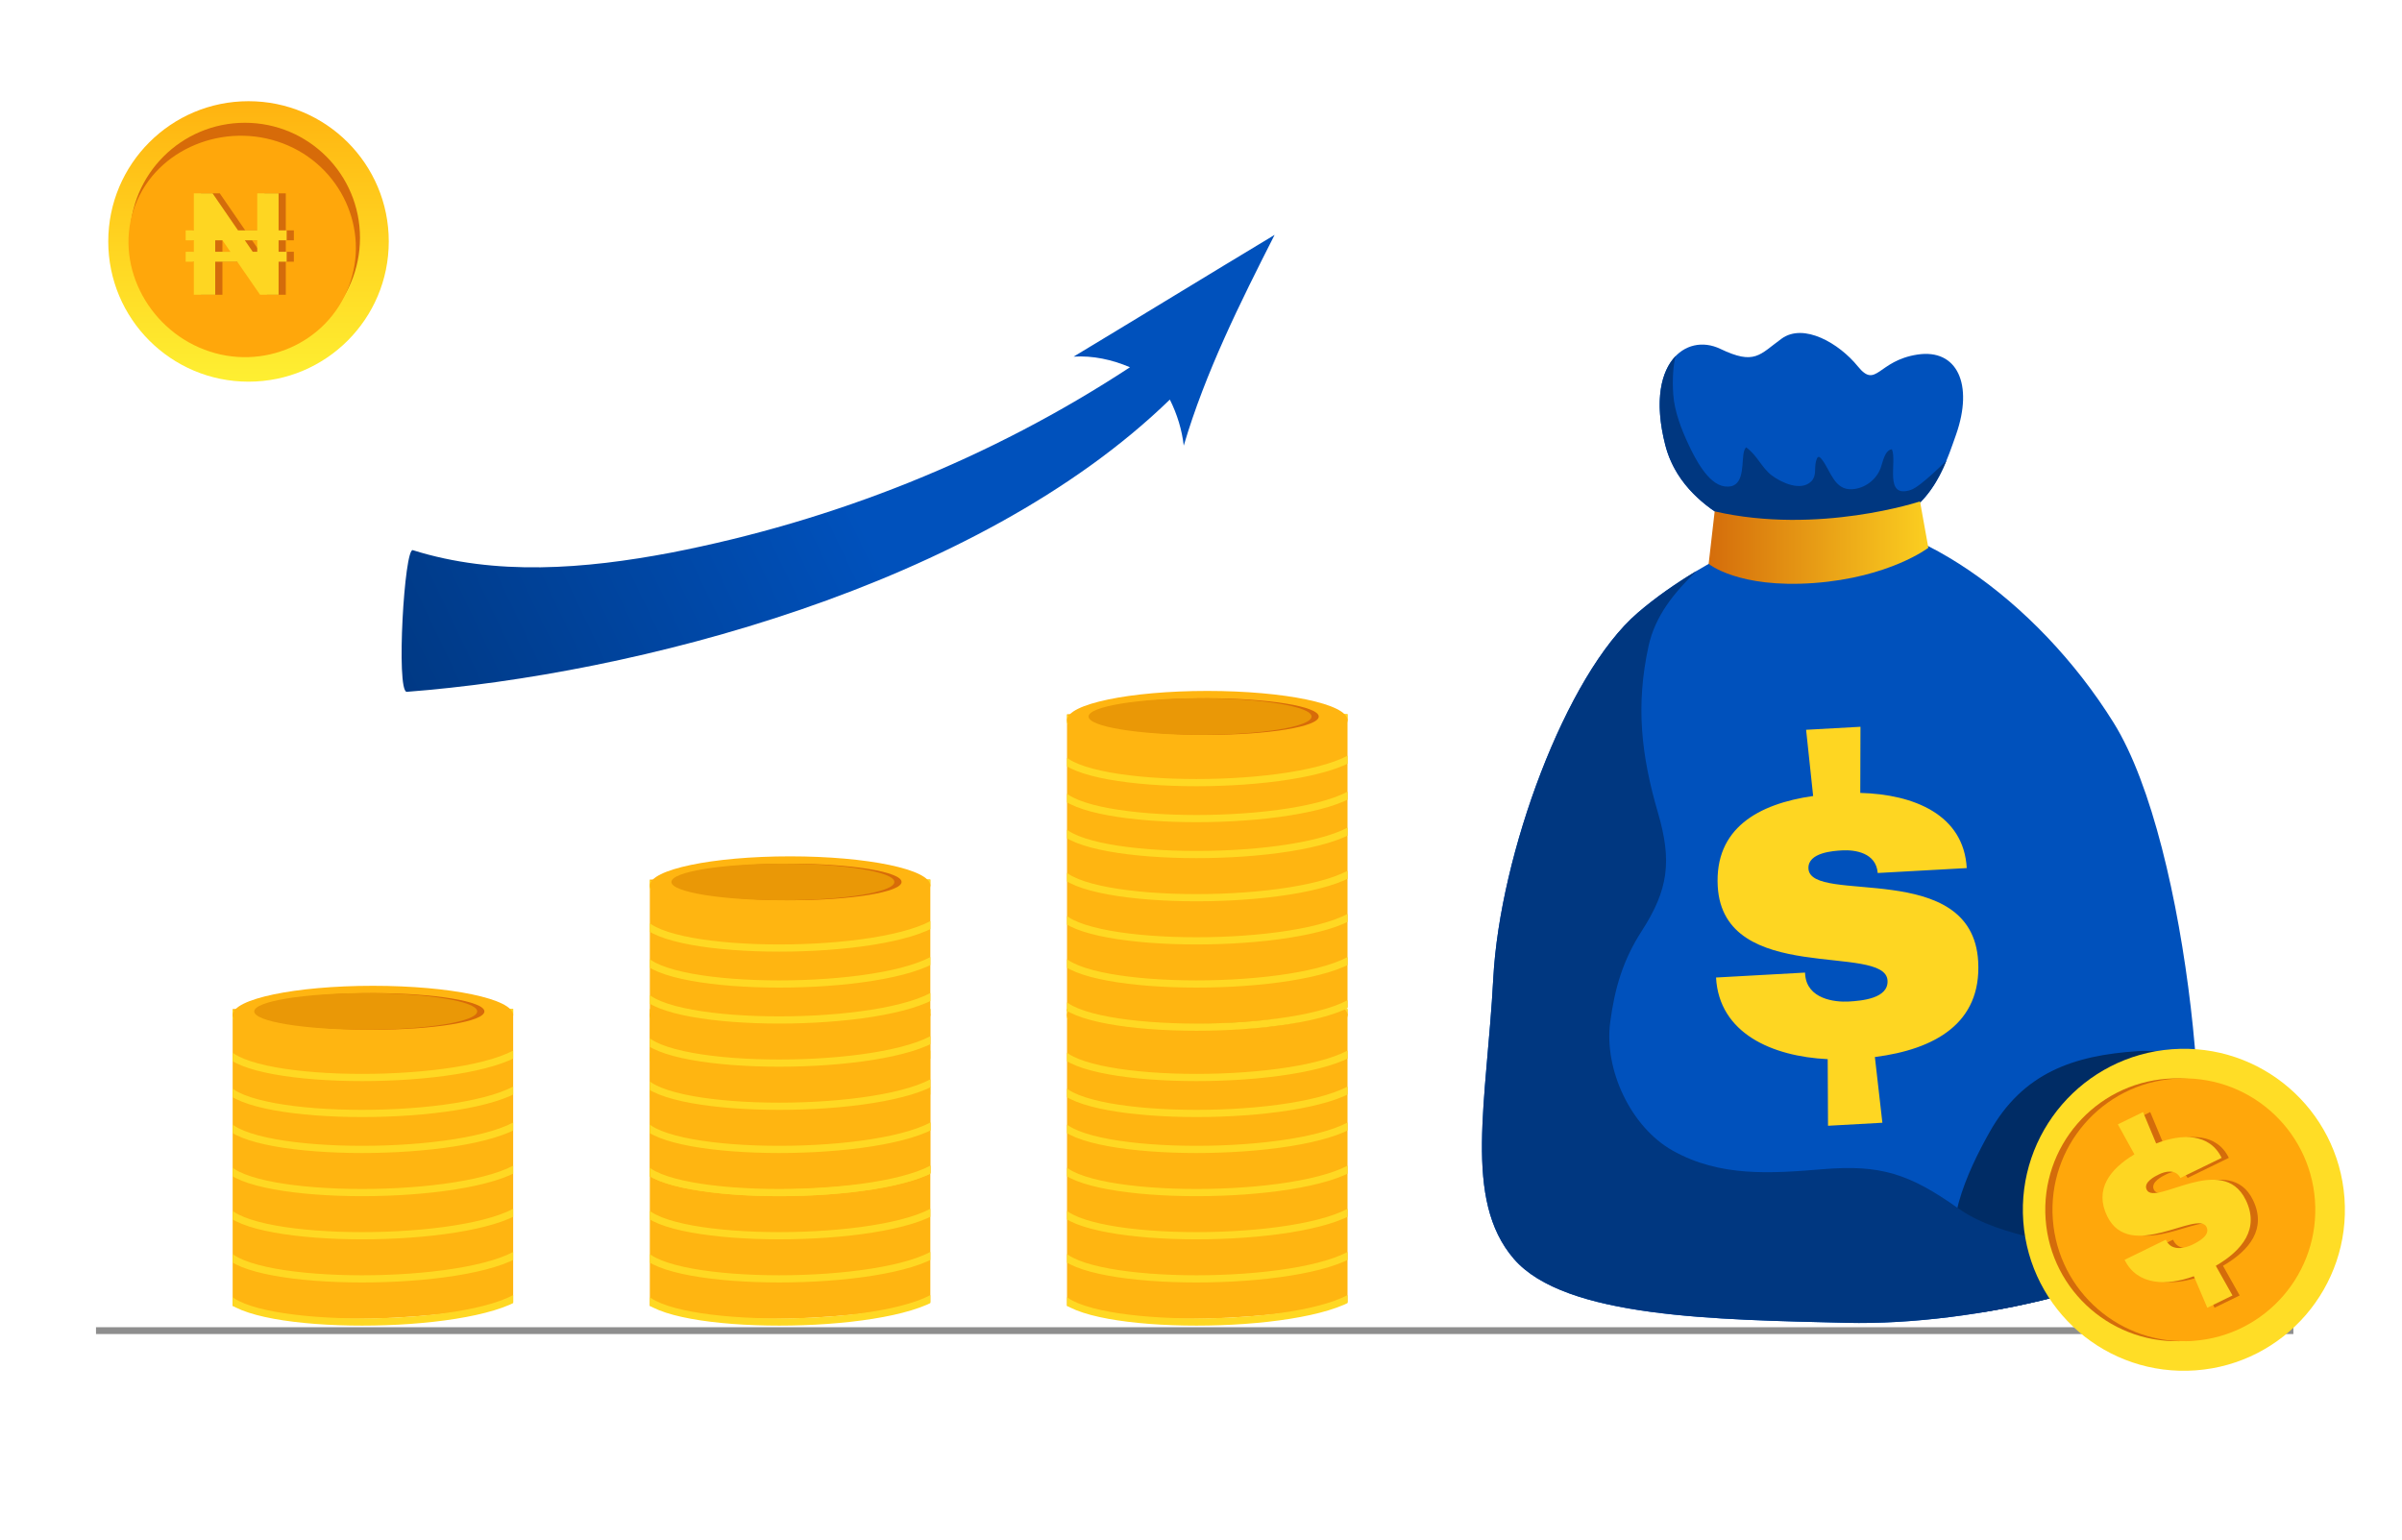<svg width="312" height="200" viewBox="0 0 312 200" fill="none" xmlns="http://www.w3.org/2000/svg">
<g clip-path="url(#clip0_2248_5375)">
<path d="M66.656 169.169C66.656 169.636 44.58 173.484 30.22 169.636V129.93H66.656V169.169Z" fill="#FFB511"/>
<path d="M29.285 130.864C32.555 135.535 60.583 135.535 67.59 130.864" stroke="#FFD823" stroke-width="0.934"/>
<path d="M29.285 136.47C32.555 141.141 60.583 141.141 67.59 136.47" stroke="#FFD823" stroke-width="0.934"/>
<path d="M29.285 141.141C32.555 145.812 60.583 145.812 67.59 141.141" stroke="#FFD823" stroke-width="0.934"/>
<path d="M29.285 145.812C32.555 150.484 60.583 150.484 67.59 145.812" stroke="#FFD823" stroke-width="0.934"/>
<path d="M29.285 151.418C32.555 156.089 60.583 156.089 67.59 151.418" stroke="#FFD823" stroke-width="0.934"/>
<path d="M29.285 157.023C32.555 161.695 60.583 161.695 67.59 157.023" stroke="#FFD823" stroke-width="0.934"/>
<path d="M29.285 162.629C32.555 167.301 60.583 167.301 67.59 162.629" stroke="#FFD823" stroke-width="0.934"/>
<path d="M29.285 168.235C32.555 172.906 60.583 172.906 67.59 168.235" stroke="#FFD823" stroke-width="0.934"/>
</g>
<ellipse cx="48.438" cy="131.864" rx="18.218" ry="3.803" fill="#FFB511"/>
<ellipse cx="48.439" cy="131.388" rx="14.481" ry="2.377" fill="#D76B09"/>
<ellipse cx="47.504" cy="131.388" rx="14.481" ry="2.377" fill="#EA9806"/>
<g clip-path="url(#clip1_2248_5375)">
<path d="M120.843 169.169C120.843 169.636 98.767 173.483 84.406 169.636V129.929H120.843V169.169Z" fill="#FFB511"/>
<path d="M83.471 130.863C86.741 135.535 114.77 135.535 121.777 130.863" stroke="#FFD823" stroke-width="0.934"/>
<path d="M83.471 136.469C86.741 141.141 114.77 141.141 121.777 136.469" stroke="#FFD823" stroke-width="0.934"/>
<path d="M83.471 141.141C86.741 145.812 114.77 145.812 121.777 141.141" stroke="#FFD823" stroke-width="0.934"/>
<path d="M83.471 145.812C86.741 150.483 114.77 150.483 121.777 145.812" stroke="#FFD823" stroke-width="0.934"/>
<path d="M83.471 151.417C86.741 156.089 114.77 156.089 121.777 151.417" stroke="#FFD823" stroke-width="0.934"/>
<path d="M83.471 157.023C86.741 161.694 114.77 161.694 121.777 157.023" stroke="#FFD823" stroke-width="0.934"/>
<path d="M83.471 162.629C86.741 167.3 114.77 167.3 121.777 162.629" stroke="#FFD823" stroke-width="0.934"/>
<path d="M83.471 168.234C86.741 172.906 114.77 172.906 121.777 168.234" stroke="#FFD823" stroke-width="0.934"/>
</g>
<ellipse cx="102.624" cy="131.863" rx="18.218" ry="3.803" fill="#FFB511"/>
<ellipse cx="102.625" cy="131.388" rx="14.481" ry="2.377" fill="#EA9806"/>
<g clip-path="url(#clip2_2248_5375)">
<path d="M120.843 152.352C120.843 152.819 98.767 156.667 84.406 152.819V113.113H120.843V152.352Z" fill="#FFB511"/>
<path d="M83.471 114.047C86.741 118.718 114.77 118.718 121.777 114.047" stroke="#FFD823" stroke-width="0.934"/>
<path d="M83.471 119.653C86.741 124.324 114.77 124.324 121.777 119.653" stroke="#FFD823" stroke-width="0.934"/>
<path d="M83.471 124.324C86.741 128.996 114.77 128.996 121.777 124.324" stroke="#FFD823" stroke-width="0.934"/>
<path d="M83.471 128.995C86.741 133.667 114.77 133.667 121.777 128.995" stroke="#FFD823" stroke-width="0.934"/>
<path d="M83.471 134.601C86.741 139.272 114.77 139.272 121.777 134.601" stroke="#FFD823" stroke-width="0.934"/>
<path d="M83.471 140.207C86.741 144.878 114.77 144.878 121.777 140.207" stroke="#FFD823" stroke-width="0.934"/>
<path d="M83.471 145.812C86.741 150.484 114.77 150.484 121.777 145.812" stroke="#FFD823" stroke-width="0.934"/>
<path d="M83.471 151.418C86.741 156.089 114.77 156.089 121.777 151.418" stroke="#FFD823" stroke-width="0.934"/>
</g>
<ellipse cx="102.624" cy="115.047" rx="18.218" ry="3.803" fill="#FFB511"/>
<ellipse cx="102.625" cy="114.571" rx="14.481" ry="2.377" fill="#D76B09"/>
<ellipse cx="101.69" cy="114.571" rx="14.481" ry="2.377" fill="#EA9806"/>
<g clip-path="url(#clip3_2248_5375)">
<path d="M175.032 169.169C175.032 169.636 152.956 173.484 138.596 169.636V129.93H175.032V169.169Z" fill="#FFB511"/>
<path d="M137.66 130.864C140.93 135.535 168.958 135.535 175.965 130.864" stroke="#FFD823" stroke-width="0.934"/>
<path d="M137.66 136.47C140.93 141.141 168.958 141.141 175.965 136.47" stroke="#FFD823" stroke-width="0.934"/>
<path d="M137.66 141.141C140.93 145.812 168.958 145.812 175.965 141.141" stroke="#FFD823" stroke-width="0.934"/>
<path d="M137.66 145.812C140.93 150.484 168.958 150.484 175.965 145.812" stroke="#FFD823" stroke-width="0.934"/>
<path d="M137.66 151.418C140.93 156.089 168.958 156.089 175.965 151.418" stroke="#FFD823" stroke-width="0.934"/>
<path d="M137.66 157.023C140.93 161.695 168.958 161.695 175.965 157.023" stroke="#FFD823" stroke-width="0.934"/>
<path d="M137.66 162.629C140.93 167.301 168.958 167.301 175.965 162.629" stroke="#FFD823" stroke-width="0.934"/>
<path d="M137.66 168.235C140.93 172.906 168.958 172.906 175.965 168.235" stroke="#FFD823" stroke-width="0.934"/>
</g>
<ellipse cx="156.814" cy="131.864" rx="18.218" ry="3.803" fill="#FFB511"/>
<ellipse cx="156.814" cy="131.388" rx="14.481" ry="2.377" fill="#EA9806"/>
<g clip-path="url(#clip4_2248_5375)">
<path d="M175.032 130.864C175.032 131.331 152.956 135.179 138.596 131.331V91.624H175.032V130.864Z" fill="#FFB511"/>
<path d="M137.66 92.559C140.93 97.23 168.958 97.23 175.965 92.559" stroke="#FFD823" stroke-width="0.934"/>
<path d="M137.66 98.164C140.93 102.836 168.958 102.836 175.965 98.164" stroke="#FFD823" stroke-width="0.934"/>
<path d="M137.66 102.836C140.93 107.507 168.958 107.507 175.965 102.836" stroke="#FFD823" stroke-width="0.934"/>
<path d="M137.66 107.507C140.93 112.178 168.958 112.178 175.965 107.507" stroke="#FFD823" stroke-width="0.934"/>
<path d="M137.66 113.113C140.93 117.784 168.958 117.784 175.965 113.113" stroke="#FFD823" stroke-width="0.934"/>
<path d="M137.66 118.718C140.93 123.39 168.958 123.39 175.965 118.718" stroke="#FFD823" stroke-width="0.934"/>
<path d="M137.66 124.324C140.93 128.995 168.958 128.995 175.965 124.324" stroke="#FFD823" stroke-width="0.934"/>
<path d="M137.66 129.93C140.93 134.601 168.958 134.601 175.965 129.93" stroke="#FFD823" stroke-width="0.934"/>
</g>
<ellipse cx="156.814" cy="93.558" rx="18.218" ry="3.803" fill="#FFB511"/>
<ellipse cx="156.814" cy="93.083" rx="14.481" ry="2.377" fill="#D76B09"/>
<ellipse cx="155.879" cy="93.083" rx="14.481" ry="2.377" fill="#EA9806"/>
<g clip-path="url(#clip5_2248_5375)">
<path d="M139.451 46.33C148.147 41.095 156.863 35.746 165.56 30.512C161.092 39.309 156.585 48.335 153.759 57.888C153.521 55.839 152.92 53.846 151.954 51.908C126.852 76.284 82.264 87.621 52.823 89.873C51.427 89.751 52.523 71.043 53.63 71.47C64.385 74.857 76.005 73.906 87.114 71.803C108.376 67.67 128.664 59.589 146.772 47.709C144.462 46.72 141.959 46.171 139.451 46.33Z" fill="url(#paint0_linear_2248_5375)"/>
</g>
<path d="M12.47 172.856H297.89" stroke="#8E8E8E" stroke-width="0.884"/>
<g clip-path="url(#clip6_2248_5375)">
<path d="M252.385 116.047C252.384 116.038 252.383 116.028 252.382 116.019C252.383 116.026 252.384 116.038 252.385 116.047ZM252.369 115.812C252.369 115.803 252.368 115.797 252.368 115.79C252.368 115.796 252.369 115.805 252.369 115.812ZM252.358 115.635C252.358 115.632 252.358 115.629 252.358 115.628C252.358 115.629 252.358 115.634 252.358 115.635ZM252.353 115.557C252.353 115.552 252.353 115.549 252.353 115.546C252.353 115.549 252.353 115.554 252.353 115.557ZM252.349 115.478C252.349 115.475 252.349 115.47 252.348 115.465C252.349 115.47 252.349 115.473 252.349 115.478Z" fill="#EAA3AB"/>
<path d="M234.956 67.338C234.956 67.338 222.045 71.588 212.715 79.618C203.386 87.646 194.814 111.045 193.966 127.083C193.12 143.123 190.01 155.838 196.632 163.526C203.254 171.214 222.92 171.428 239.846 171.843C256.772 172.257 279.667 166.543 283.902 160.355C288.137 154.169 284.536 109.951 274.547 93.897C264.557 77.845 247.717 66.038 234.956 67.338Z" fill="#0051BC"/>
<path d="M277.74 136.548C269.279 137.088 262.737 139.394 258.423 147.08C255.565 152.171 251.839 160.053 254.728 165.956C255.523 167.58 256.512 169.037 257.515 170.475C269.756 168.464 281.052 164.517 283.901 160.355C285.664 157.779 286.064 148.602 285.214 137.617C282.834 137.047 280.441 136.374 277.74 136.548Z" fill="#002C65"/>
<path d="M264.318 160.896C260.858 160.02 257.292 159.048 254.337 156.955C247.994 152.462 244.238 151.266 236.797 151.883C229.99 152.45 223.407 152.912 217.276 149.475C211.811 146.411 208.335 138.93 209.152 132.794C209.746 128.328 210.809 124.725 213.26 120.921C216.719 115.555 217.186 111.845 215.357 105.584C213.171 98.104 212.453 91.627 214.133 83.931C215.001 79.956 217.509 76.932 220.379 74.163C217.774 75.725 215.125 77.542 212.715 79.617C203.385 87.645 194.813 111.045 193.966 127.083C193.119 143.123 190.009 155.837 196.632 163.525C203.254 171.213 222.92 171.428 239.846 171.842C256.771 172.257 279.666 166.542 283.901 160.355C284.723 159.155 285.247 156.51 285.489 152.929C280.075 159.124 272.756 163.03 264.318 160.896L264.318 160.896Z" fill="#003780"/>
<path d="M233.369 70.76C233.369 70.76 219.008 68.368 216.308 57.822C213.608 47.276 218.955 43.166 223.45 45.317C227.947 47.468 228.534 46.087 231.411 43.997C234.288 41.907 238.893 44.601 241.316 47.592C243.738 50.581 243.878 46.853 249.054 46.061C254.23 45.269 256.362 49.934 254.083 56.437C251.804 62.938 249.692 69.842 233.369 70.76L233.369 70.76Z" fill="#0051BC"/>
<path d="M248.224 63.633C244.638 64.841 246.457 59.959 245.742 58.362C244.789 58.478 244.549 60.09 244.281 60.803C243.702 62.34 242.224 63.452 240.576 63.553C238.296 63.692 237.797 61.229 236.714 59.772C236.257 59.16 236.069 59.196 235.87 59.986C235.652 60.856 235.994 61.828 235.252 62.549C233.882 63.88 231.353 62.669 230.149 61.767C228.834 60.784 228.191 59.056 226.794 58.11C226.571 58.377 226.496 58.718 226.45 59.058C226.236 60.62 226.545 63.539 224.001 63.185C221.844 62.885 220.165 59.519 219.352 57.802C218.417 55.826 217.498 53.454 217.343 51.257C217.276 50.301 217.267 49.376 217.328 48.434C217.364 47.892 217.46 46.709 217.693 46.239L217.675 46.233C215.773 48.169 214.824 52.022 216.308 57.822C218.605 66.792 229.337 69.863 232.494 70.581C233.045 70.706 233.616 70.749 234.179 70.71C247.024 69.803 250.69 65.036 252.838 59.809L252.817 59.835C252.817 59.835 249.508 63.198 248.224 63.632L248.224 63.633Z" fill="#003780"/>
<g filter="url(#filter0_i_2248_5375)">
<path d="M241.634 102.07C248.601 102.248 255.079 104.899 255.465 111.835L243.901 112.473C243.694 109.855 240.974 109.44 239.285 109.535C238.223 109.594 234.786 109.784 234.904 111.908C235.167 116.657 256.207 110.542 256.95 123.978C257.396 132.04 251.251 135.391 243.532 136.379L244.506 144.916L237.445 145.309L237.403 136.657C230.175 136.303 223.3 133.301 222.899 126.051L234.462 125.411L234.475 125.659C234.713 128.844 238.31 129.272 240.123 129.171C241.875 129.074 245.305 128.762 245.175 126.447C244.903 121.51 223.84 127.191 223.119 114.191C222.706 106.69 228.359 103.491 235.512 102.47L234.598 93.869L241.66 93.478L241.634 102.07L241.634 102.07Z" fill="#FED622"/>
</g>
<path d="M304.528 155.633C305.37 167.152 296.715 177.175 285.194 178.018C273.674 178.86 263.652 170.204 262.809 158.685C261.966 147.164 270.622 137.142 282.142 136.299C293.663 135.456 303.685 144.112 304.528 155.633Z" fill="#FFDD26"/>
<path d="M299.759 155.914C300.447 165.316 293.382 173.496 283.979 174.184C274.576 174.872 266.397 167.806 265.709 158.404C265.021 149.001 272.086 140.821 281.488 140.133C290.891 139.446 299.071 146.511 299.759 155.914Z" fill="#D46C0B"/>
<path d="M300.693 155.914C301.381 165.316 294.316 173.496 284.913 174.184C275.511 174.872 267.331 167.806 266.644 158.404C265.956 149.001 273.02 140.821 282.422 140.133C291.825 139.446 300.005 146.511 300.693 155.914Z" fill="#FFA70B"/>
<path d="M280.999 148.543C284.339 147.236 287.94 147.2 289.508 150.412L284.151 153.024C283.53 151.823 282.158 152.169 281.376 152.552C280.884 152.791 279.293 153.568 279.772 154.551C280.845 156.751 289.601 149.652 292.636 155.875C294.457 159.608 292.211 162.424 288.748 164.435L290.914 168.288L287.644 169.884L285.898 165.79C282.4 167.064 278.539 167.013 276.902 163.654L282.257 161.043L282.314 161.159C283.062 162.622 284.853 162.107 285.692 161.696C286.504 161.301 288.069 160.468 287.545 159.396C286.431 157.109 277.576 164.008 274.639 157.987C272.946 154.512 274.988 151.867 278.177 149.956L276.026 146.058L279.297 144.463L280.999 148.543L280.999 148.543Z" fill="#D46C0B"/>
<path d="M280.065 148.543C283.405 147.236 287.006 147.201 288.574 150.412L283.217 153.024C282.596 151.823 281.225 152.17 280.443 152.552C279.95 152.791 278.359 153.568 278.838 154.551C279.911 156.751 288.667 149.652 291.702 155.875C293.523 159.608 291.278 162.424 287.815 164.435L289.981 168.288L286.71 169.884L284.964 165.79C281.466 167.064 277.606 167.013 275.968 163.654L281.323 161.043L281.38 161.159C282.128 162.622 283.919 162.107 284.759 161.696C285.571 161.301 287.135 160.468 286.611 159.396C285.497 157.109 276.642 164.008 273.705 157.987C272.012 154.513 274.054 151.867 277.243 149.956L275.092 146.058L278.363 144.463L280.066 148.543L280.065 148.543Z" fill="#FED622"/>
<path d="M222.721 66.433L221.939 73.251C221.939 73.251 225.798 76.456 235.616 75.737C245.434 75.019 250.477 71.161 250.477 71.161L249.394 65.134C249.394 65.134 236.212 69.52 222.721 66.433Z" fill="url(#paint1_linear_2248_5375)"/>
</g>
<circle cx="18.218" cy="18.218" r="18.218" transform="matrix(-1 0 0 1 50.498 13.146)" fill="url(#paint2_linear_2248_5375)"/>
<circle cx="14.948" cy="14.948" r="14.948" transform="matrix(-1 0 0 1 46.761 15.948)" fill="#D76B09"/>
<path d="M17.556 26.674C14.746 34.075 19.022 42.563 26.563 45.426C34.104 48.29 42.495 44.611 45.305 37.21C48.115 29.809 44.28 21.489 36.739 18.626C29.198 15.762 20.366 19.274 17.556 26.674Z" fill="#FFA70B"/>
<path d="M38.17 29.93V31.217H25.05V29.93H38.17ZM38.17 32.709V33.995H25.05V32.709H38.17ZM37.122 25.12V38.291H34.717L28.993 30.001H28.89V38.291H26.111V25.12H28.549L34.241 33.403H34.35V25.12H37.122Z" fill="#D46C0B"/>
<path d="M37.236 29.93V31.217H24.116V29.93H37.236ZM37.236 32.709V33.995H24.116V32.709H37.236ZM36.187 25.12V38.291H33.782L28.058 30.001H27.955V38.291H25.177V25.12H27.614L33.306 33.403H33.415V25.12H36.187Z" fill="#FED622"/>
<defs>
<filter id="filter0_i_2248_5375" x="222.899" y="93.478" width="34.074" height="52.765" filterUnits="userSpaceOnUse" color-interpolation-filters="sRGB">
<feFlood flood-opacity="0" result="BackgroundImageFix"/>
<feBlend mode="normal" in="SourceGraphic" in2="BackgroundImageFix" result="shape"/>
<feColorMatrix in="SourceAlpha" type="matrix" values="0 0 0 0 0 0 0 0 0 0 0 0 0 0 0 0 0 0 127 0" result="hardAlpha"/>
<feOffset dy="0.934"/>
<feGaussianBlur stdDeviation="0.467"/>
<feComposite in2="hardAlpha" operator="arithmetic" k2="-1" k3="1"/>
<feColorMatrix type="matrix" values="0 0 0 0 0 0 0 0 0 0 0 0 0 0 0 0 0 0 0.25 0"/>
<feBlend mode="normal" in2="shape" result="effect1_innerShadow_2248_5375"/>
</filter>
<linearGradient id="paint0_linear_2248_5375" x1="165.716" y1="31.513" x2="46.571" y2="88.355" gradientUnits="userSpaceOnUse">
<stop offset="0.486" stop-color="#0051BC"/>
<stop offset="1" stop-color="#003780"/>
</linearGradient>
<linearGradient id="paint1_linear_2248_5375" x1="221.747" y1="70.136" x2="252.578" y2="70.136" gradientUnits="userSpaceOnUse">
<stop stop-color="#D46C0B"/>
<stop offset="1" stop-color="#FED622"/>
</linearGradient>
<linearGradient id="paint2_linear_2248_5375" x1="18.218" y1="0" x2="18.218" y2="36.437" gradientUnits="userSpaceOnUse">
<stop offset="0.005" stop-color="#FFB310"/>
<stop offset="0.524" stop-color="#FFD521"/>
<stop offset="1" stop-color="#FEEF32"/>
</linearGradient>
<clipPath id="clip0_2248_5375">
<rect width="36.437" height="41.829" fill="white" transform="translate(30.22 131.077)"/>
</clipPath>
<clipPath id="clip1_2248_5375">
<rect width="36.437" height="41.829" fill="white" transform="translate(84.406 131.077)"/>
</clipPath>
<clipPath id="clip2_2248_5375">
<rect width="36.437" height="41.829" fill="white" transform="translate(84.406 114.26)"/>
</clipPath>
<clipPath id="clip3_2248_5375">
<rect width="36.437" height="41.829" fill="white" transform="translate(138.596 131.077)"/>
</clipPath>
<clipPath id="clip4_2248_5375">
<rect width="36.437" height="41.829" fill="white" transform="translate(138.596 92.772)"/>
</clipPath>
<clipPath id="clip5_2248_5375">
<rect width="103.704" height="103.704" fill="white" transform="translate(65.572 0.066) rotate(9.771)"/>
</clipPath>
<clipPath id="clip6_2248_5375">
<rect width="128.93" height="179.902" fill="white" transform="translate(165.84 19.023) rotate(-4.184)"/>
</clipPath>
</defs>
</svg>
